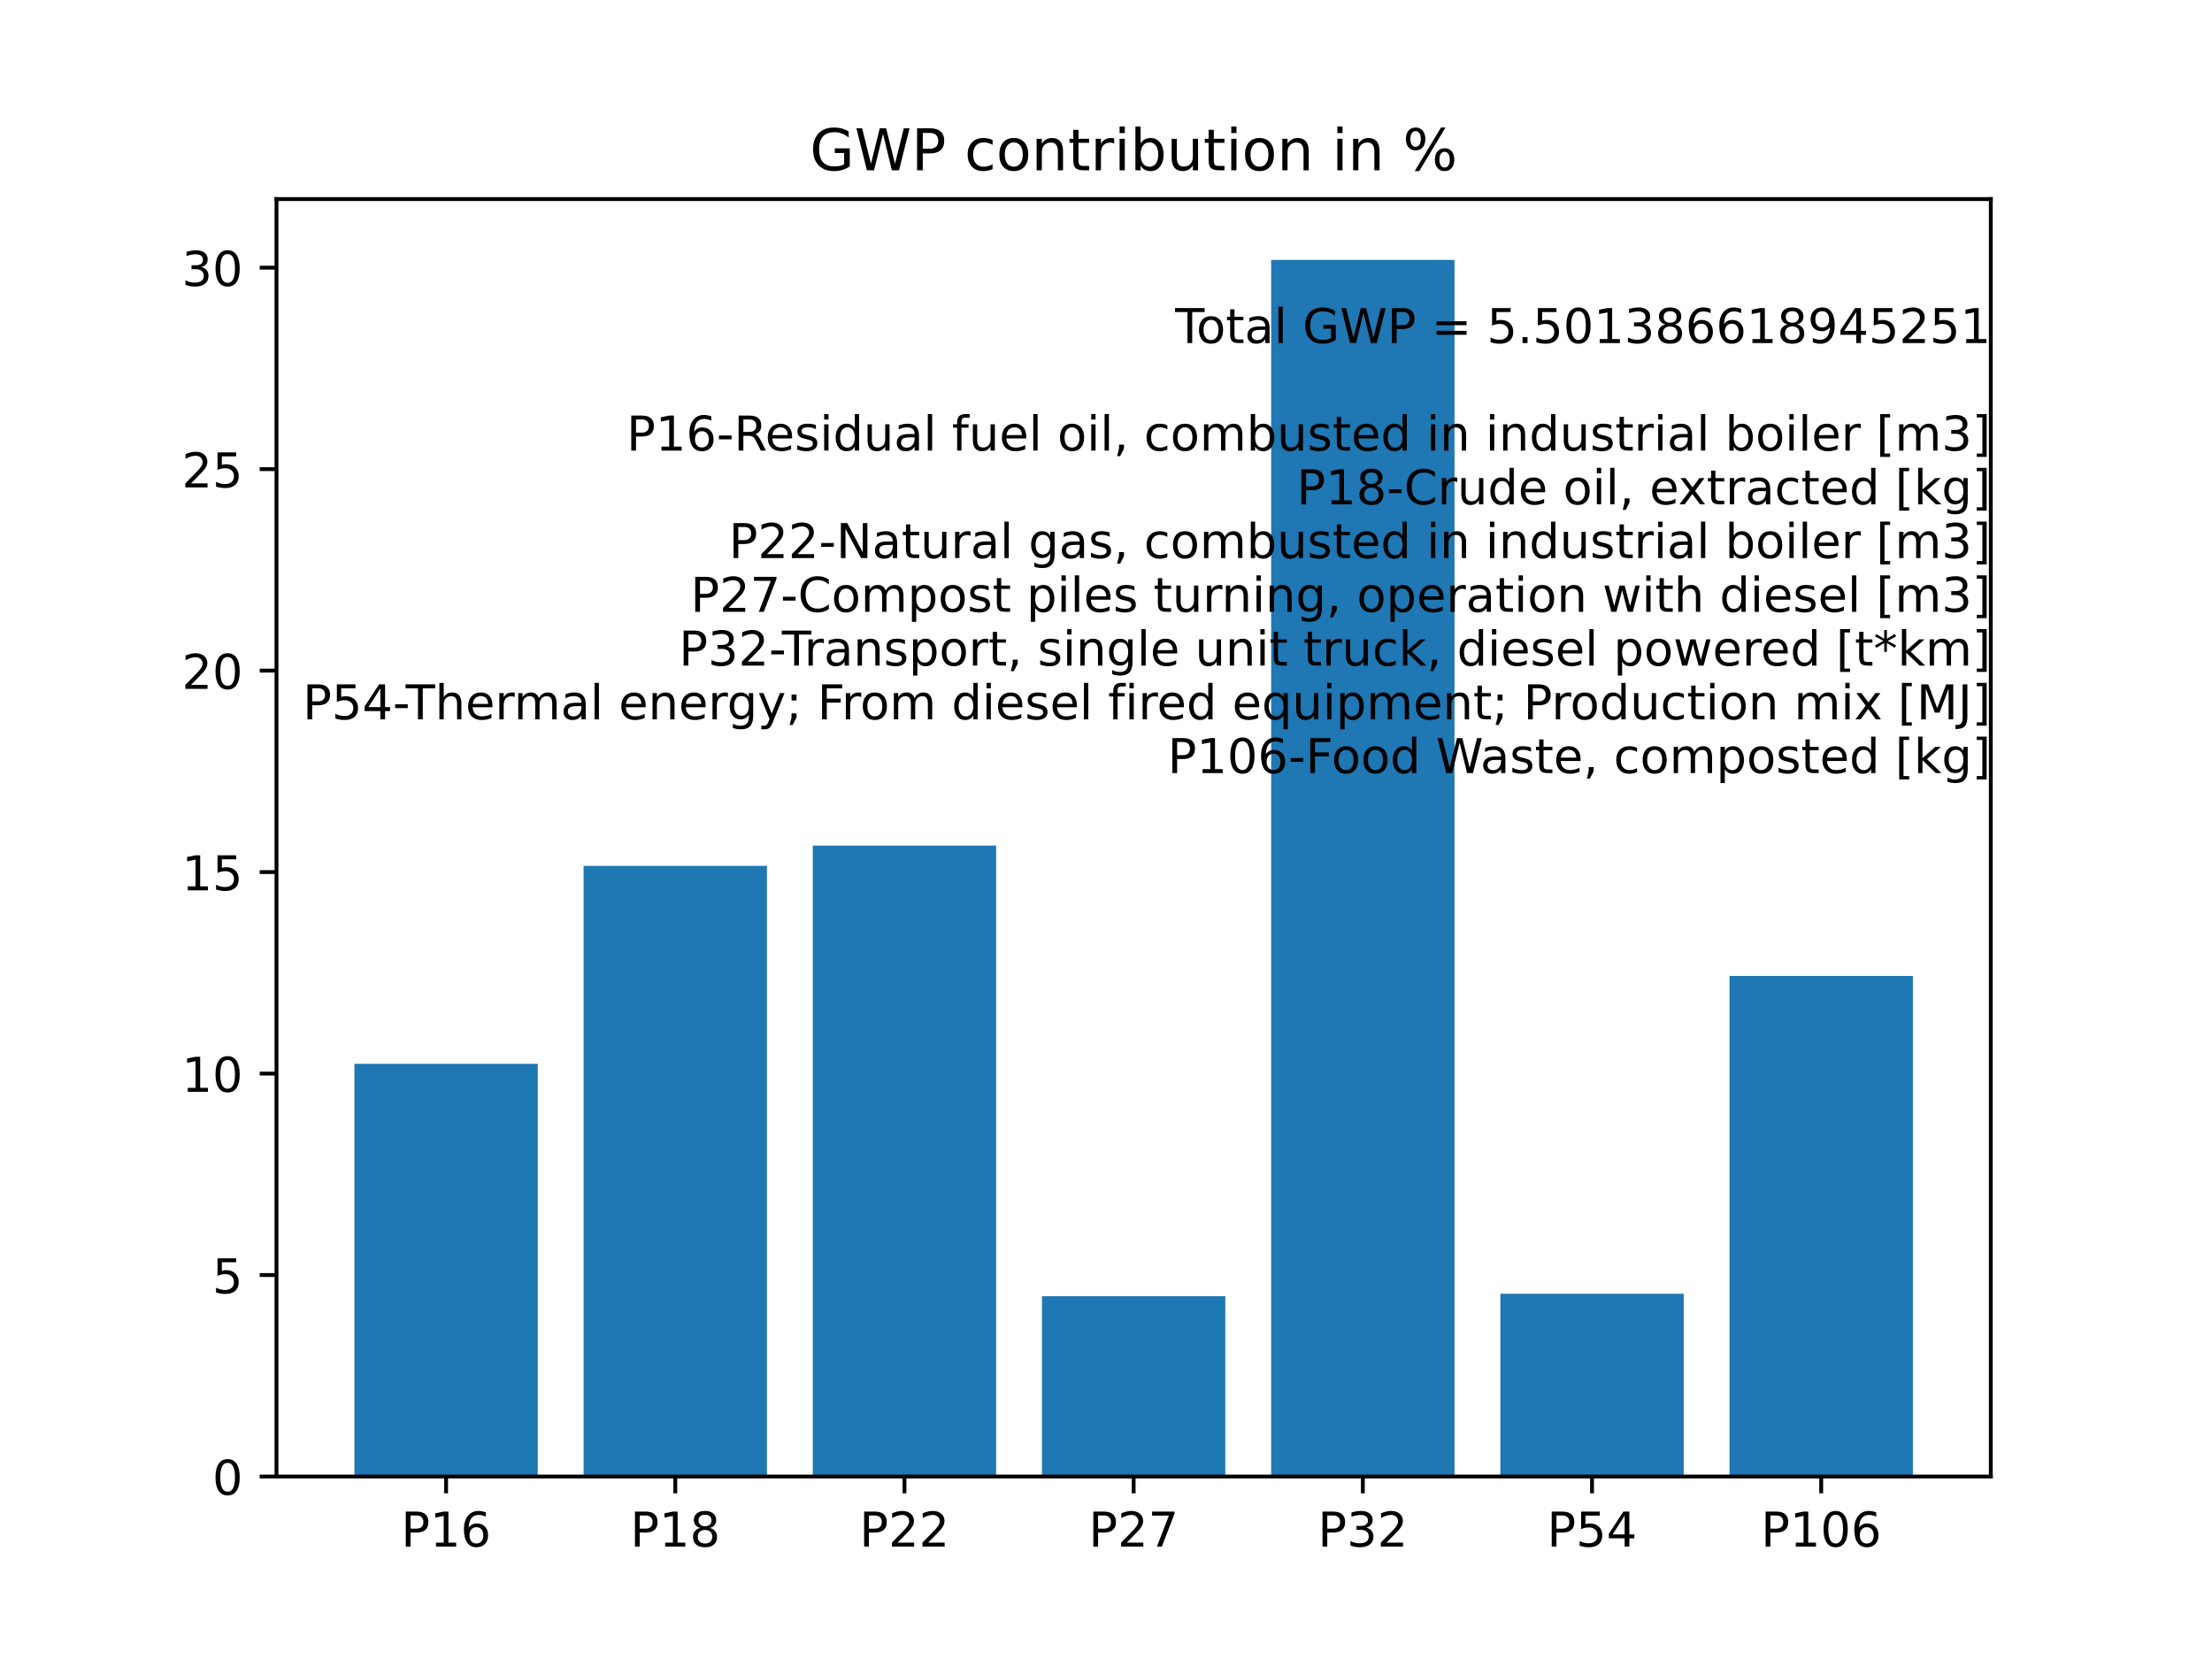 <?xml version="1.0" encoding="utf-8" standalone="no"?>
<!DOCTYPE svg PUBLIC "-//W3C//DTD SVG 1.1//EN"
  "http://www.w3.org/Graphics/SVG/1.1/DTD/svg11.dtd">
<!-- Created with matplotlib (https://matplotlib.org/) -->
<svg height="345.6pt" version="1.1" viewBox="0 0 460.8 345.6" width="460.8pt" xmlns="http://www.w3.org/2000/svg" xmlns:xlink="http://www.w3.org/1999/xlink">
 <defs>
  <style type="text/css">
*{stroke-linecap:butt;stroke-linejoin:round;}
  </style>
 </defs>
 <g id="figure_1">
  <g id="patch_1">
   <path d="M 0 345.6 
L 460.8 345.6 
L 460.8 0 
L 0 0 
z
" style="fill:#ffffff;"/>
  </g>
  <g id="axes_1">
   <g id="patch_2">
    <path d="M 57.6 307.584 
L 414.72 307.584 
L 414.72 41.472 
L 57.6 41.472 
z
" style="fill:#ffffff;"/>
   </g>
   <g id="patch_3">
    <path clip-path="url(#p45e6ad89c3)" d="M 73.833 307.584 
L 112.027 307.584 
L 112.027 221.612 
L 73.833 221.612 
z
" style="fill:#1f77b4;"/>
   </g>
   <g id="patch_4">
    <path clip-path="url(#p45e6ad89c3)" d="M 121.576 307.584 
L 159.771 307.584 
L 159.771 180.38 
L 121.576 180.38 
z
" style="fill:#1f77b4;"/>
   </g>
   <g id="patch_5">
    <path clip-path="url(#p45e6ad89c3)" d="M 169.319 307.584 
L 207.514 307.584 
L 207.514 176.153 
L 169.319 176.153 
z
" style="fill:#1f77b4;"/>
   </g>
   <g id="patch_6">
    <path clip-path="url(#p45e6ad89c3)" d="M 217.063 307.584 
L 255.257 307.584 
L 255.257 270.013 
L 217.063 270.013 
z
" style="fill:#1f77b4;"/>
   </g>
   <g id="patch_7">
    <path clip-path="url(#p45e6ad89c3)" d="M 264.806 307.584 
L 303.001 307.584 
L 303.001 54.144 
L 264.806 54.144 
z
" style="fill:#1f77b4;"/>
   </g>
   <g id="patch_8">
    <path clip-path="url(#p45e6ad89c3)" d="M 312.549 307.584 
L 350.744 307.584 
L 350.744 269.515 
L 312.549 269.515 
z
" style="fill:#1f77b4;"/>
   </g>
   <g id="patch_9">
    <path clip-path="url(#p45e6ad89c3)" d="M 360.293 307.584 
L 398.487 307.584 
L 398.487 203.309 
L 360.293 203.309 
z
" style="fill:#1f77b4;"/>
   </g>
   <g id="matplotlib.axis_1">
    <g id="xtick_1">
     <g id="line2d_1">
      <defs>
       <path d="M 0 0 
L 0 3.5 
" id="m7ae9655018" style="stroke:#000000;stroke-width:0.8;"/>
      </defs>
      <g>
       <use style="stroke:#000000;stroke-width:0.8;" x="92.93" xlink:href="#m7ae9655018" y="307.584"/>
      </g>
     </g>
     <g id="text_1">
      <!-- P16 -->
      <defs>
       <path d="M 19.672 64.797 
L 19.672 37.406 
L 32.078 37.406 
Q 38.969 37.406 42.719 40.969 
Q 46.484 44.531 46.484 51.125 
Q 46.484 57.672 42.719 61.234 
Q 38.969 64.797 32.078 64.797 
z
M 9.812 72.906 
L 32.078 72.906 
Q 44.344 72.906 50.609 67.359 
Q 56.891 61.812 56.891 51.125 
Q 56.891 40.328 50.609 34.812 
Q 44.344 29.297 32.078 29.297 
L 19.672 29.297 
L 19.672 0 
L 9.812 0 
z
" id="DejaVuSans-80"/>
       <path d="M 12.406 8.297 
L 28.516 8.297 
L 28.516 63.922 
L 10.984 60.406 
L 10.984 69.391 
L 28.422 72.906 
L 38.281 72.906 
L 38.281 8.297 
L 54.391 8.297 
L 54.391 0 
L 12.406 0 
z
" id="DejaVuSans-49"/>
       <path d="M 33.016 40.375 
Q 26.375 40.375 22.484 35.828 
Q 18.609 31.297 18.609 23.391 
Q 18.609 15.531 22.484 10.953 
Q 26.375 6.391 33.016 6.391 
Q 39.656 6.391 43.531 10.953 
Q 47.406 15.531 47.406 23.391 
Q 47.406 31.297 43.531 35.828 
Q 39.656 40.375 33.016 40.375 
z
M 52.594 71.297 
L 52.594 62.312 
Q 48.875 64.062 45.094 64.984 
Q 41.312 65.922 37.594 65.922 
Q 27.828 65.922 22.672 59.328 
Q 17.531 52.734 16.797 39.406 
Q 19.672 43.656 24.016 45.922 
Q 28.375 48.188 33.594 48.188 
Q 44.578 48.188 50.953 41.516 
Q 57.328 34.859 57.328 23.391 
Q 57.328 12.156 50.688 5.359 
Q 44.047 -1.422 33.016 -1.422 
Q 20.359 -1.422 13.672 8.266 
Q 6.984 17.969 6.984 36.375 
Q 6.984 53.656 15.188 63.938 
Q 23.391 74.219 37.203 74.219 
Q 40.922 74.219 44.703 73.484 
Q 48.484 72.75 52.594 71.297 
z
" id="DejaVuSans-54"/>
      </defs>
      <g transform="translate(83.553 322.182)scale(0.1 -0.1)">
       <use xlink:href="#DejaVuSans-80"/>
       <use x="60.303" xlink:href="#DejaVuSans-49"/>
       <use x="123.926" xlink:href="#DejaVuSans-54"/>
      </g>
     </g>
    </g>
    <g id="xtick_2">
     <g id="line2d_2">
      <g>
       <use style="stroke:#000000;stroke-width:0.8;" x="140.673" xlink:href="#m7ae9655018" y="307.584"/>
      </g>
     </g>
     <g id="text_2">
      <!-- P18 -->
      <defs>
       <path d="M 31.781 34.625 
Q 24.75 34.625 20.719 30.859 
Q 16.703 27.094 16.703 20.516 
Q 16.703 13.922 20.719 10.156 
Q 24.75 6.391 31.781 6.391 
Q 38.812 6.391 42.859 10.172 
Q 46.922 13.969 46.922 20.516 
Q 46.922 27.094 42.891 30.859 
Q 38.875 34.625 31.781 34.625 
z
M 21.922 38.812 
Q 15.578 40.375 12.031 44.719 
Q 8.5 49.078 8.5 55.328 
Q 8.5 64.062 14.719 69.141 
Q 20.953 74.219 31.781 74.219 
Q 42.672 74.219 48.875 69.141 
Q 55.078 64.062 55.078 55.328 
Q 55.078 49.078 51.531 44.719 
Q 48 40.375 41.703 38.812 
Q 48.828 37.156 52.797 32.312 
Q 56.781 27.484 56.781 20.516 
Q 56.781 9.906 50.312 4.234 
Q 43.844 -1.422 31.781 -1.422 
Q 19.734 -1.422 13.25 4.234 
Q 6.781 9.906 6.781 20.516 
Q 6.781 27.484 10.781 32.312 
Q 14.797 37.156 21.922 38.812 
z
M 18.312 54.391 
Q 18.312 48.734 21.844 45.562 
Q 25.391 42.391 31.781 42.391 
Q 38.141 42.391 41.719 45.562 
Q 45.312 48.734 45.312 54.391 
Q 45.312 60.062 41.719 63.234 
Q 38.141 66.406 31.781 66.406 
Q 25.391 66.406 21.844 63.234 
Q 18.312 60.062 18.312 54.391 
z
" id="DejaVuSans-56"/>
      </defs>
      <g transform="translate(131.296 322.182)scale(0.1 -0.1)">
       <use xlink:href="#DejaVuSans-80"/>
       <use x="60.303" xlink:href="#DejaVuSans-49"/>
       <use x="123.926" xlink:href="#DejaVuSans-56"/>
      </g>
     </g>
    </g>
    <g id="xtick_3">
     <g id="line2d_3">
      <g>
       <use style="stroke:#000000;stroke-width:0.8;" x="188.417" xlink:href="#m7ae9655018" y="307.584"/>
      </g>
     </g>
     <g id="text_3">
      <!-- P22 -->
      <defs>
       <path d="M 19.188 8.297 
L 53.609 8.297 
L 53.609 0 
L 7.328 0 
L 7.328 8.297 
Q 12.938 14.109 22.625 23.891 
Q 32.328 33.688 34.812 36.531 
Q 39.547 41.844 41.422 45.531 
Q 43.312 49.219 43.312 52.781 
Q 43.312 58.594 39.234 62.25 
Q 35.156 65.922 28.609 65.922 
Q 23.969 65.922 18.812 64.312 
Q 13.672 62.703 7.812 59.422 
L 7.812 69.391 
Q 13.766 71.781 18.938 73 
Q 24.125 74.219 28.422 74.219 
Q 39.75 74.219 46.484 68.547 
Q 53.219 62.891 53.219 53.422 
Q 53.219 48.922 51.531 44.891 
Q 49.859 40.875 45.406 35.406 
Q 44.188 33.984 37.641 27.219 
Q 31.109 20.453 19.188 8.297 
z
" id="DejaVuSans-50"/>
      </defs>
      <g transform="translate(179.039 322.182)scale(0.1 -0.1)">
       <use xlink:href="#DejaVuSans-80"/>
       <use x="60.303" xlink:href="#DejaVuSans-50"/>
       <use x="123.926" xlink:href="#DejaVuSans-50"/>
      </g>
     </g>
    </g>
    <g id="xtick_4">
     <g id="line2d_4">
      <g>
       <use style="stroke:#000000;stroke-width:0.8;" x="236.16" xlink:href="#m7ae9655018" y="307.584"/>
      </g>
     </g>
     <g id="text_4">
      <!-- P27 -->
      <defs>
       <path d="M 8.203 72.906 
L 55.078 72.906 
L 55.078 68.703 
L 28.609 0 
L 18.312 0 
L 43.219 64.594 
L 8.203 64.594 
z
" id="DejaVuSans-55"/>
      </defs>
      <g transform="translate(226.783 322.182)scale(0.1 -0.1)">
       <use xlink:href="#DejaVuSans-80"/>
       <use x="60.303" xlink:href="#DejaVuSans-50"/>
       <use x="123.926" xlink:href="#DejaVuSans-55"/>
      </g>
     </g>
    </g>
    <g id="xtick_5">
     <g id="line2d_5">
      <g>
       <use style="stroke:#000000;stroke-width:0.8;" x="283.903" xlink:href="#m7ae9655018" y="307.584"/>
      </g>
     </g>
     <g id="text_5">
      <!-- P32 -->
      <defs>
       <path d="M 40.578 39.312 
Q 47.656 37.797 51.625 33 
Q 55.609 28.219 55.609 21.188 
Q 55.609 10.406 48.188 4.484 
Q 40.766 -1.422 27.094 -1.422 
Q 22.516 -1.422 17.656 -0.516 
Q 12.797 0.391 7.625 2.203 
L 7.625 11.719 
Q 11.719 9.328 16.594 8.109 
Q 21.484 6.891 26.812 6.891 
Q 36.078 6.891 40.938 10.547 
Q 45.797 14.203 45.797 21.188 
Q 45.797 27.641 41.281 31.266 
Q 36.766 34.906 28.719 34.906 
L 20.219 34.906 
L 20.219 43.016 
L 29.109 43.016 
Q 36.375 43.016 40.234 45.922 
Q 44.094 48.828 44.094 54.297 
Q 44.094 59.906 40.109 62.906 
Q 36.141 65.922 28.719 65.922 
Q 24.656 65.922 20.016 65.031 
Q 15.375 64.156 9.812 62.312 
L 9.812 71.094 
Q 15.438 72.656 20.344 73.438 
Q 25.25 74.219 29.594 74.219 
Q 40.828 74.219 47.359 69.109 
Q 53.906 64.016 53.906 55.328 
Q 53.906 49.266 50.438 45.094 
Q 46.969 40.922 40.578 39.312 
z
" id="DejaVuSans-51"/>
      </defs>
      <g transform="translate(274.526 322.182)scale(0.1 -0.1)">
       <use xlink:href="#DejaVuSans-80"/>
       <use x="60.303" xlink:href="#DejaVuSans-51"/>
       <use x="123.926" xlink:href="#DejaVuSans-50"/>
      </g>
     </g>
    </g>
    <g id="xtick_6">
     <g id="line2d_6">
      <g>
       <use style="stroke:#000000;stroke-width:0.8;" x="331.647" xlink:href="#m7ae9655018" y="307.584"/>
      </g>
     </g>
     <g id="text_6">
      <!-- P54 -->
      <defs>
       <path d="M 10.797 72.906 
L 49.516 72.906 
L 49.516 64.594 
L 19.828 64.594 
L 19.828 46.734 
Q 21.969 47.469 24.109 47.828 
Q 26.266 48.188 28.422 48.188 
Q 40.625 48.188 47.75 41.5 
Q 54.891 34.812 54.891 23.391 
Q 54.891 11.625 47.562 5.094 
Q 40.234 -1.422 26.906 -1.422 
Q 22.312 -1.422 17.547 -0.641 
Q 12.797 0.141 7.719 1.703 
L 7.719 11.625 
Q 12.109 9.234 16.797 8.062 
Q 21.484 6.891 26.703 6.891 
Q 35.156 6.891 40.078 11.328 
Q 45.016 15.766 45.016 23.391 
Q 45.016 31 40.078 35.438 
Q 35.156 39.891 26.703 39.891 
Q 22.75 39.891 18.812 39.016 
Q 14.891 38.141 10.797 36.281 
z
" id="DejaVuSans-53"/>
       <path d="M 37.797 64.312 
L 12.891 25.391 
L 37.797 25.391 
z
M 35.203 72.906 
L 47.609 72.906 
L 47.609 25.391 
L 58.016 25.391 
L 58.016 17.188 
L 47.609 17.188 
L 47.609 0 
L 37.797 0 
L 37.797 17.188 
L 4.891 17.188 
L 4.891 26.703 
z
" id="DejaVuSans-52"/>
      </defs>
      <g transform="translate(322.269 322.182)scale(0.1 -0.1)">
       <use xlink:href="#DejaVuSans-80"/>
       <use x="60.303" xlink:href="#DejaVuSans-53"/>
       <use x="123.926" xlink:href="#DejaVuSans-52"/>
      </g>
     </g>
    </g>
    <g id="xtick_7">
     <g id="line2d_7">
      <g>
       <use style="stroke:#000000;stroke-width:0.8;" x="379.39" xlink:href="#m7ae9655018" y="307.584"/>
      </g>
     </g>
     <g id="text_7">
      <!-- P106 -->
      <defs>
       <path d="M 31.781 66.406 
Q 24.172 66.406 20.328 58.906 
Q 16.5 51.422 16.5 36.375 
Q 16.5 21.391 20.328 13.891 
Q 24.172 6.391 31.781 6.391 
Q 39.453 6.391 43.281 13.891 
Q 47.125 21.391 47.125 36.375 
Q 47.125 51.422 43.281 58.906 
Q 39.453 66.406 31.781 66.406 
z
M 31.781 74.219 
Q 44.047 74.219 50.516 64.516 
Q 56.984 54.828 56.984 36.375 
Q 56.984 17.969 50.516 8.266 
Q 44.047 -1.422 31.781 -1.422 
Q 19.531 -1.422 13.062 8.266 
Q 6.594 17.969 6.594 36.375 
Q 6.594 54.828 13.062 64.516 
Q 19.531 74.219 31.781 74.219 
z
" id="DejaVuSans-48"/>
      </defs>
      <g transform="translate(366.831 322.182)scale(0.1 -0.1)">
       <use xlink:href="#DejaVuSans-80"/>
       <use x="60.303" xlink:href="#DejaVuSans-49"/>
       <use x="123.926" xlink:href="#DejaVuSans-48"/>
       <use x="187.549" xlink:href="#DejaVuSans-54"/>
      </g>
     </g>
    </g>
   </g>
   <g id="matplotlib.axis_2">
    <g id="ytick_1">
     <g id="line2d_8">
      <defs>
       <path d="M 0 0 
L -3.5 0 
" id="ma5a1186e7d" style="stroke:#000000;stroke-width:0.8;"/>
      </defs>
      <g>
       <use style="stroke:#000000;stroke-width:0.8;" x="57.6" xlink:href="#ma5a1186e7d" y="307.584"/>
      </g>
     </g>
     <g id="text_8">
      <!-- 0 -->
      <g transform="translate(44.237 311.383)scale(0.1 -0.1)">
       <use xlink:href="#DejaVuSans-48"/>
      </g>
     </g>
    </g>
    <g id="ytick_2">
     <g id="line2d_9">
      <g>
       <use style="stroke:#000000;stroke-width:0.8;" x="57.6" xlink:href="#ma5a1186e7d" y="265.614"/>
      </g>
     </g>
     <g id="text_9">
      <!-- 5 -->
      <g transform="translate(44.237 269.413)scale(0.1 -0.1)">
       <use xlink:href="#DejaVuSans-53"/>
      </g>
     </g>
    </g>
    <g id="ytick_3">
     <g id="line2d_10">
      <g>
       <use style="stroke:#000000;stroke-width:0.8;" x="57.6" xlink:href="#ma5a1186e7d" y="223.643"/>
      </g>
     </g>
     <g id="text_10">
      <!-- 10 -->
      <g transform="translate(37.875 227.442)scale(0.1 -0.1)">
       <use xlink:href="#DejaVuSans-49"/>
       <use x="63.623" xlink:href="#DejaVuSans-48"/>
      </g>
     </g>
    </g>
    <g id="ytick_4">
     <g id="line2d_11">
      <g>
       <use style="stroke:#000000;stroke-width:0.8;" x="57.6" xlink:href="#ma5a1186e7d" y="181.673"/>
      </g>
     </g>
     <g id="text_11">
      <!-- 15 -->
      <g transform="translate(37.875 185.472)scale(0.1 -0.1)">
       <use xlink:href="#DejaVuSans-49"/>
       <use x="63.623" xlink:href="#DejaVuSans-53"/>
      </g>
     </g>
    </g>
    <g id="ytick_5">
     <g id="line2d_12">
      <g>
       <use style="stroke:#000000;stroke-width:0.8;" x="57.6" xlink:href="#ma5a1186e7d" y="139.702"/>
      </g>
     </g>
     <g id="text_12">
      <!-- 20 -->
      <g transform="translate(37.875 143.502)scale(0.1 -0.1)">
       <use xlink:href="#DejaVuSans-50"/>
       <use x="63.623" xlink:href="#DejaVuSans-48"/>
      </g>
     </g>
    </g>
    <g id="ytick_6">
     <g id="line2d_13">
      <g>
       <use style="stroke:#000000;stroke-width:0.8;" x="57.6" xlink:href="#ma5a1186e7d" y="97.732"/>
      </g>
     </g>
     <g id="text_13">
      <!-- 25 -->
      <g transform="translate(37.875 101.531)scale(0.1 -0.1)">
       <use xlink:href="#DejaVuSans-50"/>
       <use x="63.623" xlink:href="#DejaVuSans-53"/>
      </g>
     </g>
    </g>
    <g id="ytick_7">
     <g id="line2d_14">
      <g>
       <use style="stroke:#000000;stroke-width:0.8;" x="57.6" xlink:href="#ma5a1186e7d" y="55.762"/>
      </g>
     </g>
     <g id="text_14">
      <!-- 30 -->
      <g transform="translate(37.875 59.561)scale(0.1 -0.1)">
       <use xlink:href="#DejaVuSans-51"/>
       <use x="63.623" xlink:href="#DejaVuSans-48"/>
      </g>
     </g>
    </g>
   </g>
   <g id="patch_10">
    <path d="M 57.6 307.584 
L 57.6 41.472 
" style="fill:none;stroke:#000000;stroke-linecap:square;stroke-linejoin:miter;stroke-width:0.8;"/>
   </g>
   <g id="patch_11">
    <path d="M 414.72 307.584 
L 414.72 41.472 
" style="fill:none;stroke:#000000;stroke-linecap:square;stroke-linejoin:miter;stroke-width:0.8;"/>
   </g>
   <g id="patch_12">
    <path d="M 57.6 307.584 
L 414.72 307.584 
" style="fill:none;stroke:#000000;stroke-linecap:square;stroke-linejoin:miter;stroke-width:0.8;"/>
   </g>
   <g id="patch_13">
    <path d="M 57.6 41.472 
L 414.72 41.472 
" style="fill:none;stroke:#000000;stroke-linecap:square;stroke-linejoin:miter;stroke-width:0.8;"/>
   </g>
   <g id="text_15">
    <!--  -->
    <g transform="translate(414.72 49.07)scale(0.1 -0.1)"/>
    <!--  -->
    <g transform="translate(414.72 60.268)scale(0.1 -0.1)"/>
    <!--  Total GWP = 5.501386618945251 -->
    <defs>
     <path id="DejaVuSans-32"/>
     <path d="M -0.297 72.906 
L 61.375 72.906 
L 61.375 64.594 
L 35.5 64.594 
L 35.5 0 
L 25.594 0 
L 25.594 64.594 
L -0.297 64.594 
z
" id="DejaVuSans-84"/>
     <path d="M 30.609 48.391 
Q 23.391 48.391 19.188 42.75 
Q 14.984 37.109 14.984 27.297 
Q 14.984 17.484 19.156 11.844 
Q 23.344 6.203 30.609 6.203 
Q 37.797 6.203 41.984 11.859 
Q 46.188 17.531 46.188 27.297 
Q 46.188 37.016 41.984 42.703 
Q 37.797 48.391 30.609 48.391 
z
M 30.609 56 
Q 42.328 56 49.016 48.375 
Q 55.719 40.766 55.719 27.297 
Q 55.719 13.875 49.016 6.219 
Q 42.328 -1.422 30.609 -1.422 
Q 18.844 -1.422 12.172 6.219 
Q 5.516 13.875 5.516 27.297 
Q 5.516 40.766 12.172 48.375 
Q 18.844 56 30.609 56 
z
" id="DejaVuSans-111"/>
     <path d="M 18.312 70.219 
L 18.312 54.688 
L 36.812 54.688 
L 36.812 47.703 
L 18.312 47.703 
L 18.312 18.016 
Q 18.312 11.328 20.141 9.422 
Q 21.969 7.516 27.594 7.516 
L 36.812 7.516 
L 36.812 0 
L 27.594 0 
Q 17.188 0 13.234 3.875 
Q 9.281 7.766 9.281 18.016 
L 9.281 47.703 
L 2.688 47.703 
L 2.688 54.688 
L 9.281 54.688 
L 9.281 70.219 
z
" id="DejaVuSans-116"/>
     <path d="M 34.281 27.484 
Q 23.391 27.484 19.188 25 
Q 14.984 22.516 14.984 16.5 
Q 14.984 11.719 18.141 8.906 
Q 21.297 6.109 26.703 6.109 
Q 34.188 6.109 38.703 11.406 
Q 43.219 16.703 43.219 25.484 
L 43.219 27.484 
z
M 52.203 31.203 
L 52.203 0 
L 43.219 0 
L 43.219 8.297 
Q 40.141 3.328 35.547 0.953 
Q 30.953 -1.422 24.312 -1.422 
Q 15.922 -1.422 10.953 3.297 
Q 6 8.016 6 15.922 
Q 6 25.141 12.172 29.828 
Q 18.359 34.516 30.609 34.516 
L 43.219 34.516 
L 43.219 35.406 
Q 43.219 41.609 39.141 45 
Q 35.062 48.391 27.688 48.391 
Q 23 48.391 18.547 47.266 
Q 14.109 46.141 10.016 43.891 
L 10.016 52.203 
Q 14.938 54.109 19.578 55.047 
Q 24.219 56 28.609 56 
Q 40.484 56 46.344 49.844 
Q 52.203 43.703 52.203 31.203 
z
" id="DejaVuSans-97"/>
     <path d="M 9.422 75.984 
L 18.406 75.984 
L 18.406 0 
L 9.422 0 
z
" id="DejaVuSans-108"/>
     <path d="M 59.516 10.406 
L 59.516 29.984 
L 43.406 29.984 
L 43.406 38.094 
L 69.281 38.094 
L 69.281 6.781 
Q 63.578 2.734 56.688 0.656 
Q 49.812 -1.422 42 -1.422 
Q 24.906 -1.422 15.25 8.562 
Q 5.609 18.562 5.609 36.375 
Q 5.609 54.25 15.25 64.234 
Q 24.906 74.219 42 74.219 
Q 49.125 74.219 55.547 72.453 
Q 61.969 70.703 67.391 67.281 
L 67.391 56.781 
Q 61.922 61.422 55.766 63.766 
Q 49.609 66.109 42.828 66.109 
Q 29.438 66.109 22.719 58.641 
Q 16.016 51.172 16.016 36.375 
Q 16.016 21.625 22.719 14.156 
Q 29.438 6.688 42.828 6.688 
Q 48.047 6.688 52.141 7.594 
Q 56.25 8.5 59.516 10.406 
z
" id="DejaVuSans-71"/>
     <path d="M 3.328 72.906 
L 13.281 72.906 
L 28.609 11.281 
L 43.891 72.906 
L 54.984 72.906 
L 70.312 11.281 
L 85.594 72.906 
L 95.609 72.906 
L 77.297 0 
L 64.891 0 
L 49.516 63.281 
L 33.984 0 
L 21.578 0 
z
" id="DejaVuSans-87"/>
     <path d="M 10.594 45.406 
L 73.188 45.406 
L 73.188 37.203 
L 10.594 37.203 
z
M 10.594 25.484 
L 73.188 25.484 
L 73.188 17.188 
L 10.594 17.188 
z
" id="DejaVuSans-61"/>
     <path d="M 10.688 12.406 
L 21 12.406 
L 21 0 
L 10.688 0 
z
" id="DejaVuSans-46"/>
     <path d="M 10.984 1.516 
L 10.984 10.5 
Q 14.703 8.734 18.5 7.812 
Q 22.312 6.891 25.984 6.891 
Q 35.75 6.891 40.891 13.453 
Q 46.047 20.016 46.781 33.406 
Q 43.953 29.203 39.594 26.953 
Q 35.25 24.703 29.984 24.703 
Q 19.047 24.703 12.672 31.312 
Q 6.297 37.938 6.297 49.422 
Q 6.297 60.641 12.938 67.422 
Q 19.578 74.219 30.609 74.219 
Q 43.266 74.219 49.922 64.516 
Q 56.594 54.828 56.594 36.375 
Q 56.594 19.141 48.406 8.859 
Q 40.234 -1.422 26.422 -1.422 
Q 22.703 -1.422 18.891 -0.688 
Q 15.094 0.047 10.984 1.516 
z
M 30.609 32.422 
Q 37.25 32.422 41.125 36.953 
Q 45.016 41.5 45.016 49.422 
Q 45.016 57.281 41.125 61.844 
Q 37.25 66.406 30.609 66.406 
Q 23.969 66.406 20.094 61.844 
Q 16.219 57.281 16.219 49.422 
Q 16.219 41.5 20.094 36.953 
Q 23.969 32.422 30.609 32.422 
z
" id="DejaVuSans-57"/>
    </defs>
    <g transform="translate(241.631 71.466)scale(0.1 -0.1)">
     <use xlink:href="#DejaVuSans-32"/>
     <use x="31.787" xlink:href="#DejaVuSans-84"/>
     <use x="75.871" xlink:href="#DejaVuSans-111"/>
     <use x="137.053" xlink:href="#DejaVuSans-116"/>
     <use x="176.262" xlink:href="#DejaVuSans-97"/>
     <use x="237.541" xlink:href="#DejaVuSans-108"/>
     <use x="265.324" xlink:href="#DejaVuSans-32"/>
     <use x="297.111" xlink:href="#DejaVuSans-71"/>
     <use x="374.602" xlink:href="#DejaVuSans-87"/>
     <use x="473.479" xlink:href="#DejaVuSans-80"/>
     <use x="533.781" xlink:href="#DejaVuSans-32"/>
     <use x="565.568" xlink:href="#DejaVuSans-61"/>
     <use x="649.357" xlink:href="#DejaVuSans-32"/>
     <use x="681.145" xlink:href="#DejaVuSans-53"/>
     <use x="744.768" xlink:href="#DejaVuSans-46"/>
     <use x="776.555" xlink:href="#DejaVuSans-53"/>
     <use x="840.178" xlink:href="#DejaVuSans-48"/>
     <use x="903.801" xlink:href="#DejaVuSans-49"/>
     <use x="967.424" xlink:href="#DejaVuSans-51"/>
     <use x="1031.047" xlink:href="#DejaVuSans-56"/>
     <use x="1094.67" xlink:href="#DejaVuSans-54"/>
     <use x="1158.293" xlink:href="#DejaVuSans-54"/>
     <use x="1221.916" xlink:href="#DejaVuSans-49"/>
     <use x="1285.539" xlink:href="#DejaVuSans-56"/>
     <use x="1349.162" xlink:href="#DejaVuSans-57"/>
     <use x="1412.785" xlink:href="#DejaVuSans-52"/>
     <use x="1476.408" xlink:href="#DejaVuSans-53"/>
     <use x="1540.031" xlink:href="#DejaVuSans-50"/>
     <use x="1603.654" xlink:href="#DejaVuSans-53"/>
     <use x="1667.277" xlink:href="#DejaVuSans-49"/>
    </g>
    <!--  -->
    <g transform="translate(414.72 82.664)scale(0.1 -0.1)"/>
    <!-- P16-Residual fuel oil, combusted in industrial boiler [m3] -->
    <defs>
     <path d="M 4.891 31.391 
L 31.203 31.391 
L 31.203 23.391 
L 4.891 23.391 
z
" id="DejaVuSans-45"/>
     <path d="M 44.391 34.188 
Q 47.562 33.109 50.562 29.594 
Q 53.562 26.078 56.594 19.922 
L 66.609 0 
L 56 0 
L 46.688 18.703 
Q 43.062 26.031 39.672 28.422 
Q 36.281 30.812 30.422 30.812 
L 19.672 30.812 
L 19.672 0 
L 9.812 0 
L 9.812 72.906 
L 32.078 72.906 
Q 44.578 72.906 50.734 67.672 
Q 56.891 62.453 56.891 51.906 
Q 56.891 45.016 53.688 40.469 
Q 50.484 35.938 44.391 34.188 
z
M 19.672 64.797 
L 19.672 38.922 
L 32.078 38.922 
Q 39.203 38.922 42.844 42.219 
Q 46.484 45.516 46.484 51.906 
Q 46.484 58.297 42.844 61.547 
Q 39.203 64.797 32.078 64.797 
z
" id="DejaVuSans-82"/>
     <path d="M 56.203 29.594 
L 56.203 25.203 
L 14.891 25.203 
Q 15.484 15.922 20.484 11.062 
Q 25.484 6.203 34.422 6.203 
Q 39.594 6.203 44.453 7.469 
Q 49.312 8.734 54.109 11.281 
L 54.109 2.781 
Q 49.266 0.734 44.188 -0.344 
Q 39.109 -1.422 33.891 -1.422 
Q 20.797 -1.422 13.156 6.188 
Q 5.516 13.812 5.516 26.812 
Q 5.516 40.234 12.766 48.109 
Q 20.016 56 32.328 56 
Q 43.359 56 49.781 48.891 
Q 56.203 41.797 56.203 29.594 
z
M 47.219 32.234 
Q 47.125 39.594 43.094 43.984 
Q 39.062 48.391 32.422 48.391 
Q 24.906 48.391 20.391 44.141 
Q 15.875 39.891 15.188 32.172 
z
" id="DejaVuSans-101"/>
     <path d="M 44.281 53.078 
L 44.281 44.578 
Q 40.484 46.531 36.375 47.5 
Q 32.281 48.484 27.875 48.484 
Q 21.188 48.484 17.844 46.438 
Q 14.5 44.391 14.5 40.281 
Q 14.5 37.156 16.891 35.375 
Q 19.281 33.594 26.516 31.984 
L 29.594 31.297 
Q 39.156 29.25 43.188 25.516 
Q 47.219 21.781 47.219 15.094 
Q 47.219 7.469 41.188 3.016 
Q 35.156 -1.422 24.609 -1.422 
Q 20.219 -1.422 15.453 -0.562 
Q 10.688 0.297 5.422 2 
L 5.422 11.281 
Q 10.406 8.688 15.234 7.391 
Q 20.062 6.109 24.812 6.109 
Q 31.156 6.109 34.562 8.281 
Q 37.984 10.453 37.984 14.406 
Q 37.984 18.062 35.516 20.016 
Q 33.062 21.969 24.703 23.781 
L 21.578 24.516 
Q 13.234 26.266 9.516 29.906 
Q 5.812 33.547 5.812 39.891 
Q 5.812 47.609 11.281 51.797 
Q 16.75 56 26.812 56 
Q 31.781 56 36.172 55.266 
Q 40.578 54.547 44.281 53.078 
z
" id="DejaVuSans-115"/>
     <path d="M 9.422 54.688 
L 18.406 54.688 
L 18.406 0 
L 9.422 0 
z
M 9.422 75.984 
L 18.406 75.984 
L 18.406 64.594 
L 9.422 64.594 
z
" id="DejaVuSans-105"/>
     <path d="M 45.406 46.391 
L 45.406 75.984 
L 54.391 75.984 
L 54.391 0 
L 45.406 0 
L 45.406 8.203 
Q 42.578 3.328 38.25 0.953 
Q 33.938 -1.422 27.875 -1.422 
Q 17.969 -1.422 11.734 6.484 
Q 5.516 14.406 5.516 27.297 
Q 5.516 40.188 11.734 48.094 
Q 17.969 56 27.875 56 
Q 33.938 56 38.25 53.625 
Q 42.578 51.266 45.406 46.391 
z
M 14.797 27.297 
Q 14.797 17.391 18.875 11.75 
Q 22.953 6.109 30.078 6.109 
Q 37.203 6.109 41.297 11.75 
Q 45.406 17.391 45.406 27.297 
Q 45.406 37.203 41.297 42.844 
Q 37.203 48.484 30.078 48.484 
Q 22.953 48.484 18.875 42.844 
Q 14.797 37.203 14.797 27.297 
z
" id="DejaVuSans-100"/>
     <path d="M 8.5 21.578 
L 8.5 54.688 
L 17.484 54.688 
L 17.484 21.922 
Q 17.484 14.156 20.5 10.266 
Q 23.531 6.391 29.594 6.391 
Q 36.859 6.391 41.078 11.031 
Q 45.312 15.672 45.312 23.688 
L 45.312 54.688 
L 54.297 54.688 
L 54.297 0 
L 45.312 0 
L 45.312 8.406 
Q 42.047 3.422 37.719 1 
Q 33.406 -1.422 27.688 -1.422 
Q 18.266 -1.422 13.375 4.438 
Q 8.5 10.297 8.5 21.578 
z
M 31.109 56 
z
" id="DejaVuSans-117"/>
     <path d="M 37.109 75.984 
L 37.109 68.5 
L 28.516 68.5 
Q 23.688 68.5 21.797 66.547 
Q 19.922 64.594 19.922 59.516 
L 19.922 54.688 
L 34.719 54.688 
L 34.719 47.703 
L 19.922 47.703 
L 19.922 0 
L 10.891 0 
L 10.891 47.703 
L 2.297 47.703 
L 2.297 54.688 
L 10.891 54.688 
L 10.891 58.5 
Q 10.891 67.625 15.141 71.797 
Q 19.391 75.984 28.609 75.984 
z
" id="DejaVuSans-102"/>
     <path d="M 11.719 12.406 
L 22.016 12.406 
L 22.016 4 
L 14.016 -11.625 
L 7.719 -11.625 
L 11.719 4 
z
" id="DejaVuSans-44"/>
     <path d="M 48.781 52.594 
L 48.781 44.188 
Q 44.969 46.297 41.141 47.344 
Q 37.312 48.391 33.406 48.391 
Q 24.656 48.391 19.812 42.844 
Q 14.984 37.312 14.984 27.297 
Q 14.984 17.281 19.812 11.734 
Q 24.656 6.203 33.406 6.203 
Q 37.312 6.203 41.141 7.25 
Q 44.969 8.297 48.781 10.406 
L 48.781 2.094 
Q 45.016 0.344 40.984 -0.531 
Q 36.969 -1.422 32.422 -1.422 
Q 20.062 -1.422 12.781 6.344 
Q 5.516 14.109 5.516 27.297 
Q 5.516 40.672 12.859 48.328 
Q 20.219 56 33.016 56 
Q 37.156 56 41.109 55.141 
Q 45.062 54.297 48.781 52.594 
z
" id="DejaVuSans-99"/>
     <path d="M 52 44.188 
Q 55.375 50.25 60.062 53.125 
Q 64.75 56 71.094 56 
Q 79.641 56 84.281 50.016 
Q 88.922 44.047 88.922 33.016 
L 88.922 0 
L 79.891 0 
L 79.891 32.719 
Q 79.891 40.578 77.094 44.375 
Q 74.312 48.188 68.609 48.188 
Q 61.625 48.188 57.562 43.547 
Q 53.516 38.922 53.516 30.906 
L 53.516 0 
L 44.484 0 
L 44.484 32.719 
Q 44.484 40.625 41.703 44.406 
Q 38.922 48.188 33.109 48.188 
Q 26.219 48.188 22.156 43.531 
Q 18.109 38.875 18.109 30.906 
L 18.109 0 
L 9.078 0 
L 9.078 54.688 
L 18.109 54.688 
L 18.109 46.188 
Q 21.188 51.219 25.484 53.609 
Q 29.781 56 35.688 56 
Q 41.656 56 45.828 52.969 
Q 50 49.953 52 44.188 
z
" id="DejaVuSans-109"/>
     <path d="M 48.688 27.297 
Q 48.688 37.203 44.609 42.844 
Q 40.531 48.484 33.406 48.484 
Q 26.266 48.484 22.188 42.844 
Q 18.109 37.203 18.109 27.297 
Q 18.109 17.391 22.188 11.75 
Q 26.266 6.109 33.406 6.109 
Q 40.531 6.109 44.609 11.75 
Q 48.688 17.391 48.688 27.297 
z
M 18.109 46.391 
Q 20.953 51.266 25.266 53.625 
Q 29.594 56 35.594 56 
Q 45.562 56 51.781 48.094 
Q 58.016 40.188 58.016 27.297 
Q 58.016 14.406 51.781 6.484 
Q 45.562 -1.422 35.594 -1.422 
Q 29.594 -1.422 25.266 0.953 
Q 20.953 3.328 18.109 8.203 
L 18.109 0 
L 9.078 0 
L 9.078 75.984 
L 18.109 75.984 
z
" id="DejaVuSans-98"/>
     <path d="M 54.891 33.016 
L 54.891 0 
L 45.906 0 
L 45.906 32.719 
Q 45.906 40.484 42.875 44.328 
Q 39.844 48.188 33.797 48.188 
Q 26.516 48.188 22.312 43.547 
Q 18.109 38.922 18.109 30.906 
L 18.109 0 
L 9.078 0 
L 9.078 54.688 
L 18.109 54.688 
L 18.109 46.188 
Q 21.344 51.125 25.703 53.562 
Q 30.078 56 35.797 56 
Q 45.219 56 50.047 50.172 
Q 54.891 44.344 54.891 33.016 
z
" id="DejaVuSans-110"/>
     <path d="M 41.109 46.297 
Q 39.594 47.172 37.812 47.578 
Q 36.031 48 33.891 48 
Q 26.266 48 22.188 43.047 
Q 18.109 38.094 18.109 28.812 
L 18.109 0 
L 9.078 0 
L 9.078 54.688 
L 18.109 54.688 
L 18.109 46.188 
Q 20.953 51.172 25.484 53.578 
Q 30.031 56 36.531 56 
Q 37.453 56 38.578 55.875 
Q 39.703 55.766 41.062 55.516 
z
" id="DejaVuSans-114"/>
     <path d="M 8.594 75.984 
L 29.297 75.984 
L 29.297 69 
L 17.578 69 
L 17.578 -6.203 
L 29.297 -6.203 
L 29.297 -13.188 
L 8.594 -13.188 
z
" id="DejaVuSans-91"/>
     <path d="M 30.422 75.984 
L 30.422 -13.188 
L 9.719 -13.188 
L 9.719 -6.203 
L 21.391 -6.203 
L 21.391 69 
L 9.719 69 
L 9.719 75.984 
z
" id="DejaVuSans-93"/>
    </defs>
    <g transform="translate(130.526 93.862)scale(0.1 -0.1)">
     <use xlink:href="#DejaVuSans-80"/>
     <use x="60.303" xlink:href="#DejaVuSans-49"/>
     <use x="123.926" xlink:href="#DejaVuSans-54"/>
     <use x="187.549" xlink:href="#DejaVuSans-45"/>
     <use x="223.633" xlink:href="#DejaVuSans-82"/>
     <use x="288.615" xlink:href="#DejaVuSans-101"/>
     <use x="350.139" xlink:href="#DejaVuSans-115"/>
     <use x="402.238" xlink:href="#DejaVuSans-105"/>
     <use x="430.021" xlink:href="#DejaVuSans-100"/>
     <use x="493.498" xlink:href="#DejaVuSans-117"/>
     <use x="556.877" xlink:href="#DejaVuSans-97"/>
     <use x="618.156" xlink:href="#DejaVuSans-108"/>
     <use x="645.939" xlink:href="#DejaVuSans-32"/>
     <use x="677.727" xlink:href="#DejaVuSans-102"/>
     <use x="712.932" xlink:href="#DejaVuSans-117"/>
     <use x="776.311" xlink:href="#DejaVuSans-101"/>
     <use x="837.834" xlink:href="#DejaVuSans-108"/>
     <use x="865.617" xlink:href="#DejaVuSans-32"/>
     <use x="897.404" xlink:href="#DejaVuSans-111"/>
     <use x="958.586" xlink:href="#DejaVuSans-105"/>
     <use x="986.369" xlink:href="#DejaVuSans-108"/>
     <use x="1014.152" xlink:href="#DejaVuSans-44"/>
     <use x="1045.939" xlink:href="#DejaVuSans-32"/>
     <use x="1077.727" xlink:href="#DejaVuSans-99"/>
     <use x="1132.707" xlink:href="#DejaVuSans-111"/>
     <use x="1193.889" xlink:href="#DejaVuSans-109"/>
     <use x="1291.301" xlink:href="#DejaVuSans-98"/>
     <use x="1354.777" xlink:href="#DejaVuSans-117"/>
     <use x="1418.156" xlink:href="#DejaVuSans-115"/>
     <use x="1470.256" xlink:href="#DejaVuSans-116"/>
     <use x="1509.465" xlink:href="#DejaVuSans-101"/>
     <use x="1570.988" xlink:href="#DejaVuSans-100"/>
     <use x="1634.465" xlink:href="#DejaVuSans-32"/>
     <use x="1666.252" xlink:href="#DejaVuSans-105"/>
     <use x="1694.035" xlink:href="#DejaVuSans-110"/>
     <use x="1757.414" xlink:href="#DejaVuSans-32"/>
     <use x="1789.201" xlink:href="#DejaVuSans-105"/>
     <use x="1816.984" xlink:href="#DejaVuSans-110"/>
     <use x="1880.363" xlink:href="#DejaVuSans-100"/>
     <use x="1943.84" xlink:href="#DejaVuSans-117"/>
     <use x="2007.219" xlink:href="#DejaVuSans-115"/>
     <use x="2059.318" xlink:href="#DejaVuSans-116"/>
     <use x="2098.527" xlink:href="#DejaVuSans-114"/>
     <use x="2139.641" xlink:href="#DejaVuSans-105"/>
     <use x="2167.424" xlink:href="#DejaVuSans-97"/>
     <use x="2228.703" xlink:href="#DejaVuSans-108"/>
     <use x="2256.486" xlink:href="#DejaVuSans-32"/>
     <use x="2288.273" xlink:href="#DejaVuSans-98"/>
     <use x="2351.75" xlink:href="#DejaVuSans-111"/>
     <use x="2412.932" xlink:href="#DejaVuSans-105"/>
     <use x="2440.715" xlink:href="#DejaVuSans-108"/>
     <use x="2468.498" xlink:href="#DejaVuSans-101"/>
     <use x="2530.021" xlink:href="#DejaVuSans-114"/>
     <use x="2571.135" xlink:href="#DejaVuSans-32"/>
     <use x="2602.922" xlink:href="#DejaVuSans-91"/>
     <use x="2641.936" xlink:href="#DejaVuSans-109"/>
     <use x="2739.348" xlink:href="#DejaVuSans-51"/>
     <use x="2802.971" xlink:href="#DejaVuSans-93"/>
    </g>
    <!-- P18-Crude oil, extracted [kg] -->
    <defs>
     <path d="M 64.406 67.281 
L 64.406 56.891 
Q 59.422 61.531 53.781 63.812 
Q 48.141 66.109 41.797 66.109 
Q 29.297 66.109 22.656 58.469 
Q 16.016 50.828 16.016 36.375 
Q 16.016 21.969 22.656 14.328 
Q 29.297 6.688 41.797 6.688 
Q 48.141 6.688 53.781 8.984 
Q 59.422 11.281 64.406 15.922 
L 64.406 5.609 
Q 59.234 2.094 53.438 0.328 
Q 47.656 -1.422 41.219 -1.422 
Q 24.656 -1.422 15.125 8.703 
Q 5.609 18.844 5.609 36.375 
Q 5.609 53.953 15.125 64.078 
Q 24.656 74.219 41.219 74.219 
Q 47.75 74.219 53.531 72.484 
Q 59.328 70.75 64.406 67.281 
z
" id="DejaVuSans-67"/>
     <path d="M 54.891 54.688 
L 35.109 28.078 
L 55.906 0 
L 45.312 0 
L 29.391 21.484 
L 13.484 0 
L 2.875 0 
L 24.125 28.609 
L 4.688 54.688 
L 15.281 54.688 
L 29.781 35.203 
L 44.281 54.688 
z
" id="DejaVuSans-120"/>
     <path d="M 9.078 75.984 
L 18.109 75.984 
L 18.109 31.109 
L 44.922 54.688 
L 56.391 54.688 
L 27.391 29.109 
L 57.625 0 
L 45.906 0 
L 18.109 26.703 
L 18.109 0 
L 9.078 0 
z
" id="DejaVuSans-107"/>
     <path d="M 45.406 27.984 
Q 45.406 37.75 41.375 43.109 
Q 37.359 48.484 30.078 48.484 
Q 22.859 48.484 18.828 43.109 
Q 14.797 37.75 14.797 27.984 
Q 14.797 18.266 18.828 12.891 
Q 22.859 7.516 30.078 7.516 
Q 37.359 7.516 41.375 12.891 
Q 45.406 18.266 45.406 27.984 
z
M 54.391 6.781 
Q 54.391 -7.172 48.188 -13.984 
Q 42 -20.797 29.203 -20.797 
Q 24.469 -20.797 20.266 -20.094 
Q 16.062 -19.391 12.109 -17.922 
L 12.109 -9.188 
Q 16.062 -11.328 19.922 -12.344 
Q 23.781 -13.375 27.781 -13.375 
Q 36.625 -13.375 41.016 -8.766 
Q 45.406 -4.156 45.406 5.172 
L 45.406 9.625 
Q 42.625 4.781 38.281 2.391 
Q 33.938 0 27.875 0 
Q 17.828 0 11.672 7.656 
Q 5.516 15.328 5.516 27.984 
Q 5.516 40.672 11.672 48.328 
Q 17.828 56 27.875 56 
Q 33.938 56 38.281 53.609 
Q 42.625 51.219 45.406 46.391 
L 45.406 54.688 
L 54.391 54.688 
z
" id="DejaVuSans-103"/>
    </defs>
    <g transform="translate(270.118 105.059)scale(0.1 -0.1)">
     <use xlink:href="#DejaVuSans-80"/>
     <use x="60.303" xlink:href="#DejaVuSans-49"/>
     <use x="123.926" xlink:href="#DejaVuSans-56"/>
     <use x="187.549" xlink:href="#DejaVuSans-45"/>
     <use x="223.633" xlink:href="#DejaVuSans-67"/>
     <use x="293.457" xlink:href="#DejaVuSans-114"/>
     <use x="334.57" xlink:href="#DejaVuSans-117"/>
     <use x="397.949" xlink:href="#DejaVuSans-100"/>
     <use x="461.426" xlink:href="#DejaVuSans-101"/>
     <use x="522.949" xlink:href="#DejaVuSans-32"/>
     <use x="554.736" xlink:href="#DejaVuSans-111"/>
     <use x="615.918" xlink:href="#DejaVuSans-105"/>
     <use x="643.701" xlink:href="#DejaVuSans-108"/>
     <use x="671.484" xlink:href="#DejaVuSans-44"/>
     <use x="703.271" xlink:href="#DejaVuSans-32"/>
     <use x="735.059" xlink:href="#DejaVuSans-101"/>
     <use x="794.832" xlink:href="#DejaVuSans-120"/>
     <use x="854.012" xlink:href="#DejaVuSans-116"/>
     <use x="893.221" xlink:href="#DejaVuSans-114"/>
     <use x="934.334" xlink:href="#DejaVuSans-97"/>
     <use x="995.613" xlink:href="#DejaVuSans-99"/>
     <use x="1050.594" xlink:href="#DejaVuSans-116"/>
     <use x="1089.803" xlink:href="#DejaVuSans-101"/>
     <use x="1151.326" xlink:href="#DejaVuSans-100"/>
     <use x="1214.803" xlink:href="#DejaVuSans-32"/>
     <use x="1246.59" xlink:href="#DejaVuSans-91"/>
     <use x="1285.604" xlink:href="#DejaVuSans-107"/>
     <use x="1343.514" xlink:href="#DejaVuSans-103"/>
     <use x="1406.99" xlink:href="#DejaVuSans-93"/>
    </g>
    <!-- P22-Natural gas, combusted in industrial boiler [m3] -->
    <defs>
     <path d="M 9.812 72.906 
L 23.094 72.906 
L 55.422 11.922 
L 55.422 72.906 
L 64.984 72.906 
L 64.984 0 
L 51.703 0 
L 19.391 60.984 
L 19.391 0 
L 9.812 0 
z
" id="DejaVuSans-78"/>
    </defs>
    <g transform="translate(151.829 116.257)scale(0.1 -0.1)">
     <use xlink:href="#DejaVuSans-80"/>
     <use x="60.303" xlink:href="#DejaVuSans-50"/>
     <use x="123.926" xlink:href="#DejaVuSans-50"/>
     <use x="187.549" xlink:href="#DejaVuSans-45"/>
     <use x="223.633" xlink:href="#DejaVuSans-78"/>
     <use x="298.438" xlink:href="#DejaVuSans-97"/>
     <use x="359.717" xlink:href="#DejaVuSans-116"/>
     <use x="398.926" xlink:href="#DejaVuSans-117"/>
     <use x="462.305" xlink:href="#DejaVuSans-114"/>
     <use x="503.418" xlink:href="#DejaVuSans-97"/>
     <use x="564.697" xlink:href="#DejaVuSans-108"/>
     <use x="592.48" xlink:href="#DejaVuSans-32"/>
     <use x="624.268" xlink:href="#DejaVuSans-103"/>
     <use x="687.744" xlink:href="#DejaVuSans-97"/>
     <use x="749.023" xlink:href="#DejaVuSans-115"/>
     <use x="801.123" xlink:href="#DejaVuSans-44"/>
     <use x="832.91" xlink:href="#DejaVuSans-32"/>
     <use x="864.697" xlink:href="#DejaVuSans-99"/>
     <use x="919.678" xlink:href="#DejaVuSans-111"/>
     <use x="980.859" xlink:href="#DejaVuSans-109"/>
     <use x="1078.271" xlink:href="#DejaVuSans-98"/>
     <use x="1141.748" xlink:href="#DejaVuSans-117"/>
     <use x="1205.127" xlink:href="#DejaVuSans-115"/>
     <use x="1257.227" xlink:href="#DejaVuSans-116"/>
     <use x="1296.436" xlink:href="#DejaVuSans-101"/>
     <use x="1357.959" xlink:href="#DejaVuSans-100"/>
     <use x="1421.436" xlink:href="#DejaVuSans-32"/>
     <use x="1453.223" xlink:href="#DejaVuSans-105"/>
     <use x="1481.006" xlink:href="#DejaVuSans-110"/>
     <use x="1544.385" xlink:href="#DejaVuSans-32"/>
     <use x="1576.172" xlink:href="#DejaVuSans-105"/>
     <use x="1603.955" xlink:href="#DejaVuSans-110"/>
     <use x="1667.334" xlink:href="#DejaVuSans-100"/>
     <use x="1730.811" xlink:href="#DejaVuSans-117"/>
     <use x="1794.189" xlink:href="#DejaVuSans-115"/>
     <use x="1846.289" xlink:href="#DejaVuSans-116"/>
     <use x="1885.498" xlink:href="#DejaVuSans-114"/>
     <use x="1926.611" xlink:href="#DejaVuSans-105"/>
     <use x="1954.395" xlink:href="#DejaVuSans-97"/>
     <use x="2015.674" xlink:href="#DejaVuSans-108"/>
     <use x="2043.457" xlink:href="#DejaVuSans-32"/>
     <use x="2075.244" xlink:href="#DejaVuSans-98"/>
     <use x="2138.721" xlink:href="#DejaVuSans-111"/>
     <use x="2199.902" xlink:href="#DejaVuSans-105"/>
     <use x="2227.686" xlink:href="#DejaVuSans-108"/>
     <use x="2255.469" xlink:href="#DejaVuSans-101"/>
     <use x="2316.992" xlink:href="#DejaVuSans-114"/>
     <use x="2358.105" xlink:href="#DejaVuSans-32"/>
     <use x="2389.893" xlink:href="#DejaVuSans-91"/>
     <use x="2428.906" xlink:href="#DejaVuSans-109"/>
     <use x="2526.318" xlink:href="#DejaVuSans-51"/>
     <use x="2589.941" xlink:href="#DejaVuSans-93"/>
    </g>
    <!-- P27-Compost piles turning, operation with diesel [m3] -->
    <defs>
     <path d="M 18.109 8.203 
L 18.109 -20.797 
L 9.078 -20.797 
L 9.078 54.688 
L 18.109 54.688 
L 18.109 46.391 
Q 20.953 51.266 25.266 53.625 
Q 29.594 56 35.594 56 
Q 45.562 56 51.781 48.094 
Q 58.016 40.188 58.016 27.297 
Q 58.016 14.406 51.781 6.484 
Q 45.562 -1.422 35.594 -1.422 
Q 29.594 -1.422 25.266 0.953 
Q 20.953 3.328 18.109 8.203 
z
M 48.688 27.297 
Q 48.688 37.203 44.609 42.844 
Q 40.531 48.484 33.406 48.484 
Q 26.266 48.484 22.188 42.844 
Q 18.109 37.203 18.109 27.297 
Q 18.109 17.391 22.188 11.75 
Q 26.266 6.109 33.406 6.109 
Q 40.531 6.109 44.609 11.75 
Q 48.688 17.391 48.688 27.297 
z
" id="DejaVuSans-112"/>
     <path d="M 4.203 54.688 
L 13.188 54.688 
L 24.422 12.016 
L 35.594 54.688 
L 46.188 54.688 
L 57.422 12.016 
L 68.609 54.688 
L 77.594 54.688 
L 63.281 0 
L 52.688 0 
L 40.922 44.828 
L 29.109 0 
L 18.5 0 
z
" id="DejaVuSans-119"/>
     <path d="M 54.891 33.016 
L 54.891 0 
L 45.906 0 
L 45.906 32.719 
Q 45.906 40.484 42.875 44.328 
Q 39.844 48.188 33.797 48.188 
Q 26.516 48.188 22.312 43.547 
Q 18.109 38.922 18.109 30.906 
L 18.109 0 
L 9.078 0 
L 9.078 75.984 
L 18.109 75.984 
L 18.109 46.188 
Q 21.344 51.125 25.703 53.562 
Q 30.078 56 35.797 56 
Q 45.219 56 50.047 50.172 
Q 54.891 44.344 54.891 33.016 
z
" id="DejaVuSans-104"/>
    </defs>
    <g transform="translate(143.854 127.455)scale(0.1 -0.1)">
     <use xlink:href="#DejaVuSans-80"/>
     <use x="60.303" xlink:href="#DejaVuSans-50"/>
     <use x="123.926" xlink:href="#DejaVuSans-55"/>
     <use x="187.549" xlink:href="#DejaVuSans-45"/>
     <use x="223.633" xlink:href="#DejaVuSans-67"/>
     <use x="293.457" xlink:href="#DejaVuSans-111"/>
     <use x="354.639" xlink:href="#DejaVuSans-109"/>
     <use x="452.051" xlink:href="#DejaVuSans-112"/>
     <use x="515.527" xlink:href="#DejaVuSans-111"/>
     <use x="576.709" xlink:href="#DejaVuSans-115"/>
     <use x="628.809" xlink:href="#DejaVuSans-116"/>
     <use x="668.018" xlink:href="#DejaVuSans-32"/>
     <use x="699.805" xlink:href="#DejaVuSans-112"/>
     <use x="763.281" xlink:href="#DejaVuSans-105"/>
     <use x="791.064" xlink:href="#DejaVuSans-108"/>
     <use x="818.848" xlink:href="#DejaVuSans-101"/>
     <use x="880.371" xlink:href="#DejaVuSans-115"/>
     <use x="932.471" xlink:href="#DejaVuSans-32"/>
     <use x="964.258" xlink:href="#DejaVuSans-116"/>
     <use x="1003.467" xlink:href="#DejaVuSans-117"/>
     <use x="1066.846" xlink:href="#DejaVuSans-114"/>
     <use x="1106.209" xlink:href="#DejaVuSans-110"/>
     <use x="1169.588" xlink:href="#DejaVuSans-105"/>
     <use x="1197.371" xlink:href="#DejaVuSans-110"/>
     <use x="1260.75" xlink:href="#DejaVuSans-103"/>
     <use x="1324.227" xlink:href="#DejaVuSans-44"/>
     <use x="1356.014" xlink:href="#DejaVuSans-32"/>
     <use x="1387.801" xlink:href="#DejaVuSans-111"/>
     <use x="1448.982" xlink:href="#DejaVuSans-112"/>
     <use x="1512.459" xlink:href="#DejaVuSans-101"/>
     <use x="1573.982" xlink:href="#DejaVuSans-114"/>
     <use x="1615.096" xlink:href="#DejaVuSans-97"/>
     <use x="1676.375" xlink:href="#DejaVuSans-116"/>
     <use x="1715.584" xlink:href="#DejaVuSans-105"/>
     <use x="1743.367" xlink:href="#DejaVuSans-111"/>
     <use x="1804.549" xlink:href="#DejaVuSans-110"/>
     <use x="1867.928" xlink:href="#DejaVuSans-32"/>
     <use x="1899.715" xlink:href="#DejaVuSans-119"/>
     <use x="1981.502" xlink:href="#DejaVuSans-105"/>
     <use x="2009.285" xlink:href="#DejaVuSans-116"/>
     <use x="2048.494" xlink:href="#DejaVuSans-104"/>
     <use x="2111.873" xlink:href="#DejaVuSans-32"/>
     <use x="2143.66" xlink:href="#DejaVuSans-100"/>
     <use x="2207.137" xlink:href="#DejaVuSans-105"/>
     <use x="2234.92" xlink:href="#DejaVuSans-101"/>
     <use x="2296.443" xlink:href="#DejaVuSans-115"/>
     <use x="2348.543" xlink:href="#DejaVuSans-101"/>
     <use x="2410.066" xlink:href="#DejaVuSans-108"/>
     <use x="2437.85" xlink:href="#DejaVuSans-32"/>
     <use x="2469.637" xlink:href="#DejaVuSans-91"/>
     <use x="2508.65" xlink:href="#DejaVuSans-109"/>
     <use x="2606.062" xlink:href="#DejaVuSans-51"/>
     <use x="2669.686" xlink:href="#DejaVuSans-93"/>
    </g>
    <!-- P32-Transport, single unit truck, diesel powered [t*km] -->
    <defs>
     <path d="M 47.016 60.891 
L 29.5 51.422 
L 47.016 41.891 
L 44.188 37.109 
L 27.781 47.016 
L 27.781 28.609 
L 22.219 28.609 
L 22.219 47.016 
L 5.812 37.109 
L 2.984 41.891 
L 20.516 51.422 
L 2.984 60.891 
L 5.812 65.719 
L 22.219 55.812 
L 22.219 74.219 
L 27.781 74.219 
L 27.781 55.812 
L 44.188 65.719 
z
" id="DejaVuSans-42"/>
    </defs>
    <g transform="translate(141.431 138.653)scale(0.1 -0.1)">
     <use xlink:href="#DejaVuSans-80"/>
     <use x="60.303" xlink:href="#DejaVuSans-51"/>
     <use x="123.926" xlink:href="#DejaVuSans-50"/>
     <use x="187.549" xlink:href="#DejaVuSans-45"/>
     <use x="214.508" xlink:href="#DejaVuSans-84"/>
     <use x="260.842" xlink:href="#DejaVuSans-114"/>
     <use x="301.955" xlink:href="#DejaVuSans-97"/>
     <use x="363.234" xlink:href="#DejaVuSans-110"/>
     <use x="426.613" xlink:href="#DejaVuSans-115"/>
     <use x="478.713" xlink:href="#DejaVuSans-112"/>
     <use x="542.189" xlink:href="#DejaVuSans-111"/>
     <use x="603.371" xlink:href="#DejaVuSans-114"/>
     <use x="644.484" xlink:href="#DejaVuSans-116"/>
     <use x="683.693" xlink:href="#DejaVuSans-44"/>
     <use x="715.48" xlink:href="#DejaVuSans-32"/>
     <use x="747.268" xlink:href="#DejaVuSans-115"/>
     <use x="799.367" xlink:href="#DejaVuSans-105"/>
     <use x="827.15" xlink:href="#DejaVuSans-110"/>
     <use x="890.529" xlink:href="#DejaVuSans-103"/>
     <use x="954.006" xlink:href="#DejaVuSans-108"/>
     <use x="981.789" xlink:href="#DejaVuSans-101"/>
     <use x="1043.312" xlink:href="#DejaVuSans-32"/>
     <use x="1075.1" xlink:href="#DejaVuSans-117"/>
     <use x="1138.479" xlink:href="#DejaVuSans-110"/>
     <use x="1201.857" xlink:href="#DejaVuSans-105"/>
     <use x="1229.641" xlink:href="#DejaVuSans-116"/>
     <use x="1268.85" xlink:href="#DejaVuSans-32"/>
     <use x="1300.637" xlink:href="#DejaVuSans-116"/>
     <use x="1339.846" xlink:href="#DejaVuSans-114"/>
     <use x="1380.959" xlink:href="#DejaVuSans-117"/>
     <use x="1444.338" xlink:href="#DejaVuSans-99"/>
     <use x="1499.318" xlink:href="#DejaVuSans-107"/>
     <use x="1557.229" xlink:href="#DejaVuSans-44"/>
     <use x="1589.016" xlink:href="#DejaVuSans-32"/>
     <use x="1620.803" xlink:href="#DejaVuSans-100"/>
     <use x="1684.279" xlink:href="#DejaVuSans-105"/>
     <use x="1712.062" xlink:href="#DejaVuSans-101"/>
     <use x="1773.586" xlink:href="#DejaVuSans-115"/>
     <use x="1825.686" xlink:href="#DejaVuSans-101"/>
     <use x="1887.209" xlink:href="#DejaVuSans-108"/>
     <use x="1914.992" xlink:href="#DejaVuSans-32"/>
     <use x="1946.779" xlink:href="#DejaVuSans-112"/>
     <use x="2010.256" xlink:href="#DejaVuSans-111"/>
     <use x="2071.438" xlink:href="#DejaVuSans-119"/>
     <use x="2153.225" xlink:href="#DejaVuSans-101"/>
     <use x="2214.748" xlink:href="#DejaVuSans-114"/>
     <use x="2253.611" xlink:href="#DejaVuSans-101"/>
     <use x="2315.135" xlink:href="#DejaVuSans-100"/>
     <use x="2378.611" xlink:href="#DejaVuSans-32"/>
     <use x="2410.398" xlink:href="#DejaVuSans-91"/>
     <use x="2449.412" xlink:href="#DejaVuSans-116"/>
     <use x="2488.621" xlink:href="#DejaVuSans-42"/>
     <use x="2538.621" xlink:href="#DejaVuSans-107"/>
     <use x="2596.531" xlink:href="#DejaVuSans-109"/>
     <use x="2693.943" xlink:href="#DejaVuSans-93"/>
    </g>
    <!-- P54-Thermal energy; From diesel fired equipment; Production mix [MJ] -->
    <defs>
     <path d="M 32.172 -5.078 
Q 28.375 -14.844 24.75 -17.812 
Q 21.141 -20.797 15.094 -20.797 
L 7.906 -20.797 
L 7.906 -13.281 
L 13.188 -13.281 
Q 16.891 -13.281 18.938 -11.516 
Q 21 -9.766 23.484 -3.219 
L 25.094 0.875 
L 2.984 54.688 
L 12.5 54.688 
L 29.594 11.922 
L 46.688 54.688 
L 56.203 54.688 
z
" id="DejaVuSans-121"/>
     <path d="M 11.719 51.703 
L 22.016 51.703 
L 22.016 39.312 
L 11.719 39.312 
z
M 11.719 12.406 
L 22.016 12.406 
L 22.016 4 
L 14.016 -11.625 
L 7.719 -11.625 
L 11.719 4 
z
" id="DejaVuSans-59"/>
     <path d="M 9.812 72.906 
L 51.703 72.906 
L 51.703 64.594 
L 19.672 64.594 
L 19.672 43.109 
L 48.578 43.109 
L 48.578 34.812 
L 19.672 34.812 
L 19.672 0 
L 9.812 0 
z
" id="DejaVuSans-70"/>
     <path d="M 14.797 27.297 
Q 14.797 17.391 18.875 11.75 
Q 22.953 6.109 30.078 6.109 
Q 37.203 6.109 41.297 11.75 
Q 45.406 17.391 45.406 27.297 
Q 45.406 37.203 41.297 42.844 
Q 37.203 48.484 30.078 48.484 
Q 22.953 48.484 18.875 42.844 
Q 14.797 37.203 14.797 27.297 
z
M 45.406 8.203 
Q 42.578 3.328 38.25 0.953 
Q 33.938 -1.422 27.875 -1.422 
Q 17.969 -1.422 11.734 6.484 
Q 5.516 14.406 5.516 27.297 
Q 5.516 40.188 11.734 48.094 
Q 17.969 56 27.875 56 
Q 33.938 56 38.25 53.625 
Q 42.578 51.266 45.406 46.391 
L 45.406 54.688 
L 54.391 54.688 
L 54.391 -20.797 
L 45.406 -20.797 
z
" id="DejaVuSans-113"/>
     <path d="M 9.812 72.906 
L 24.516 72.906 
L 43.109 23.297 
L 61.812 72.906 
L 76.516 72.906 
L 76.516 0 
L 66.891 0 
L 66.891 64.016 
L 48.094 14.016 
L 38.188 14.016 
L 19.391 64.016 
L 19.391 0 
L 9.812 0 
z
" id="DejaVuSans-77"/>
     <path d="M 9.812 72.906 
L 19.672 72.906 
L 19.672 5.078 
Q 19.672 -8.109 14.672 -14.062 
Q 9.672 -20.016 -1.422 -20.016 
L -5.172 -20.016 
L -5.172 -11.719 
L -2.094 -11.719 
Q 4.438 -11.719 7.125 -8.047 
Q 9.812 -4.391 9.812 5.078 
z
" id="DejaVuSans-74"/>
    </defs>
    <g transform="translate(63.067 149.851)scale(0.1 -0.1)">
     <use xlink:href="#DejaVuSans-80"/>
     <use x="60.303" xlink:href="#DejaVuSans-53"/>
     <use x="123.926" xlink:href="#DejaVuSans-52"/>
     <use x="187.549" xlink:href="#DejaVuSans-45"/>
     <use x="214.508" xlink:href="#DejaVuSans-84"/>
     <use x="275.592" xlink:href="#DejaVuSans-104"/>
     <use x="338.971" xlink:href="#DejaVuSans-101"/>
     <use x="400.494" xlink:href="#DejaVuSans-114"/>
     <use x="439.857" xlink:href="#DejaVuSans-109"/>
     <use x="537.27" xlink:href="#DejaVuSans-97"/>
     <use x="598.549" xlink:href="#DejaVuSans-108"/>
     <use x="626.332" xlink:href="#DejaVuSans-32"/>
     <use x="658.119" xlink:href="#DejaVuSans-101"/>
     <use x="719.643" xlink:href="#DejaVuSans-110"/>
     <use x="783.021" xlink:href="#DejaVuSans-101"/>
     <use x="844.545" xlink:href="#DejaVuSans-114"/>
     <use x="883.908" xlink:href="#DejaVuSans-103"/>
     <use x="947.385" xlink:href="#DejaVuSans-121"/>
     <use x="1006.564" xlink:href="#DejaVuSans-59"/>
     <use x="1040.256" xlink:href="#DejaVuSans-32"/>
     <use x="1072.043" xlink:href="#DejaVuSans-70"/>
     <use x="1122.312" xlink:href="#DejaVuSans-114"/>
     <use x="1161.176" xlink:href="#DejaVuSans-111"/>
     <use x="1222.357" xlink:href="#DejaVuSans-109"/>
     <use x="1319.77" xlink:href="#DejaVuSans-32"/>
     <use x="1351.557" xlink:href="#DejaVuSans-100"/>
     <use x="1415.033" xlink:href="#DejaVuSans-105"/>
     <use x="1442.816" xlink:href="#DejaVuSans-101"/>
     <use x="1504.34" xlink:href="#DejaVuSans-115"/>
     <use x="1556.439" xlink:href="#DejaVuSans-101"/>
     <use x="1617.963" xlink:href="#DejaVuSans-108"/>
     <use x="1645.746" xlink:href="#DejaVuSans-32"/>
     <use x="1677.533" xlink:href="#DejaVuSans-102"/>
     <use x="1712.738" xlink:href="#DejaVuSans-105"/>
     <use x="1740.521" xlink:href="#DejaVuSans-114"/>
     <use x="1779.385" xlink:href="#DejaVuSans-101"/>
     <use x="1840.908" xlink:href="#DejaVuSans-100"/>
     <use x="1904.385" xlink:href="#DejaVuSans-32"/>
     <use x="1936.172" xlink:href="#DejaVuSans-101"/>
     <use x="1997.695" xlink:href="#DejaVuSans-113"/>
     <use x="2061.172" xlink:href="#DejaVuSans-117"/>
     <use x="2124.551" xlink:href="#DejaVuSans-105"/>
     <use x="2152.334" xlink:href="#DejaVuSans-112"/>
     <use x="2215.811" xlink:href="#DejaVuSans-109"/>
     <use x="2313.223" xlink:href="#DejaVuSans-101"/>
     <use x="2374.746" xlink:href="#DejaVuSans-110"/>
     <use x="2438.125" xlink:href="#DejaVuSans-116"/>
     <use x="2477.334" xlink:href="#DejaVuSans-59"/>
     <use x="2511.025" xlink:href="#DejaVuSans-32"/>
     <use x="2542.812" xlink:href="#DejaVuSans-80"/>
     <use x="2601.365" xlink:href="#DejaVuSans-114"/>
     <use x="2640.229" xlink:href="#DejaVuSans-111"/>
     <use x="2701.41" xlink:href="#DejaVuSans-100"/>
     <use x="2764.887" xlink:href="#DejaVuSans-117"/>
     <use x="2828.266" xlink:href="#DejaVuSans-99"/>
     <use x="2883.246" xlink:href="#DejaVuSans-116"/>
     <use x="2922.455" xlink:href="#DejaVuSans-105"/>
     <use x="2950.238" xlink:href="#DejaVuSans-111"/>
     <use x="3011.42" xlink:href="#DejaVuSans-110"/>
     <use x="3074.799" xlink:href="#DejaVuSans-32"/>
     <use x="3106.586" xlink:href="#DejaVuSans-109"/>
     <use x="3203.998" xlink:href="#DejaVuSans-105"/>
     <use x="3231.781" xlink:href="#DejaVuSans-120"/>
     <use x="3290.961" xlink:href="#DejaVuSans-32"/>
     <use x="3322.748" xlink:href="#DejaVuSans-91"/>
     <use x="3361.762" xlink:href="#DejaVuSans-77"/>
     <use x="3448.041" xlink:href="#DejaVuSans-74"/>
     <use x="3477.533" xlink:href="#DejaVuSans-93"/>
    </g>
    <!-- P106-Food Waste, composted [kg] -->
    <g transform="translate(243.248 161.049)scale(0.1 -0.1)">
     <use xlink:href="#DejaVuSans-80"/>
     <use x="60.303" xlink:href="#DejaVuSans-49"/>
     <use x="123.926" xlink:href="#DejaVuSans-48"/>
     <use x="187.549" xlink:href="#DejaVuSans-54"/>
     <use x="251.172" xlink:href="#DejaVuSans-45"/>
     <use x="287.256" xlink:href="#DejaVuSans-70"/>
     <use x="341.15" xlink:href="#DejaVuSans-111"/>
     <use x="402.332" xlink:href="#DejaVuSans-111"/>
     <use x="463.514" xlink:href="#DejaVuSans-100"/>
     <use x="526.99" xlink:href="#DejaVuSans-32"/>
     <use x="558.777" xlink:href="#DejaVuSans-87"/>
     <use x="651.279" xlink:href="#DejaVuSans-97"/>
     <use x="712.559" xlink:href="#DejaVuSans-115"/>
     <use x="764.658" xlink:href="#DejaVuSans-116"/>
     <use x="803.867" xlink:href="#DejaVuSans-101"/>
     <use x="865.391" xlink:href="#DejaVuSans-44"/>
     <use x="897.178" xlink:href="#DejaVuSans-32"/>
     <use x="928.965" xlink:href="#DejaVuSans-99"/>
     <use x="983.945" xlink:href="#DejaVuSans-111"/>
     <use x="1045.127" xlink:href="#DejaVuSans-109"/>
     <use x="1142.539" xlink:href="#DejaVuSans-112"/>
     <use x="1206.016" xlink:href="#DejaVuSans-111"/>
     <use x="1267.197" xlink:href="#DejaVuSans-115"/>
     <use x="1319.297" xlink:href="#DejaVuSans-116"/>
     <use x="1358.506" xlink:href="#DejaVuSans-101"/>
     <use x="1420.029" xlink:href="#DejaVuSans-100"/>
     <use x="1483.506" xlink:href="#DejaVuSans-32"/>
     <use x="1515.293" xlink:href="#DejaVuSans-91"/>
     <use x="1554.307" xlink:href="#DejaVuSans-107"/>
     <use x="1612.217" xlink:href="#DejaVuSans-103"/>
     <use x="1675.693" xlink:href="#DejaVuSans-93"/>
    </g>
   </g>
   <g id="text_16">
    <!-- GWP contribution in % -->
    <defs>
     <path d="M 72.703 32.078 
Q 68.453 32.078 66.031 28.469 
Q 63.625 24.859 63.625 18.406 
Q 63.625 12.062 66.031 8.422 
Q 68.453 4.781 72.703 4.781 
Q 76.859 4.781 79.266 8.422 
Q 81.688 12.062 81.688 18.406 
Q 81.688 24.812 79.266 28.438 
Q 76.859 32.078 72.703 32.078 
z
M 72.703 38.281 
Q 80.422 38.281 84.953 32.906 
Q 89.5 27.547 89.5 18.406 
Q 89.5 9.281 84.938 3.922 
Q 80.375 -1.422 72.703 -1.422 
Q 64.891 -1.422 60.344 3.922 
Q 55.812 9.281 55.812 18.406 
Q 55.812 27.594 60.375 32.938 
Q 64.938 38.281 72.703 38.281 
z
M 22.312 68.016 
Q 18.109 68.016 15.688 64.375 
Q 13.281 60.75 13.281 54.391 
Q 13.281 47.953 15.672 44.328 
Q 18.062 40.719 22.312 40.719 
Q 26.562 40.719 28.969 44.328 
Q 31.391 47.953 31.391 54.391 
Q 31.391 60.688 28.953 64.344 
Q 26.516 68.016 22.312 68.016 
z
M 66.406 74.219 
L 74.219 74.219 
L 28.609 -1.422 
L 20.797 -1.422 
z
M 22.312 74.219 
Q 30.031 74.219 34.609 68.875 
Q 39.203 63.531 39.203 54.391 
Q 39.203 45.172 34.641 39.844 
Q 30.078 34.516 22.312 34.516 
Q 14.547 34.516 10.031 39.859 
Q 5.516 45.219 5.516 54.391 
Q 5.516 63.484 10.047 68.844 
Q 14.594 74.219 22.312 74.219 
z
" id="DejaVuSans-37"/>
    </defs>
    <g transform="translate(168.707 35.472)scale(0.12 -0.12)">
     <use xlink:href="#DejaVuSans-71"/>
     <use x="77.49" xlink:href="#DejaVuSans-87"/>
     <use x="176.367" xlink:href="#DejaVuSans-80"/>
     <use x="236.67" xlink:href="#DejaVuSans-32"/>
     <use x="268.457" xlink:href="#DejaVuSans-99"/>
     <use x="323.438" xlink:href="#DejaVuSans-111"/>
     <use x="384.619" xlink:href="#DejaVuSans-110"/>
     <use x="447.998" xlink:href="#DejaVuSans-116"/>
     <use x="487.207" xlink:href="#DejaVuSans-114"/>
     <use x="528.32" xlink:href="#DejaVuSans-105"/>
     <use x="556.104" xlink:href="#DejaVuSans-98"/>
     <use x="619.58" xlink:href="#DejaVuSans-117"/>
     <use x="682.959" xlink:href="#DejaVuSans-116"/>
     <use x="722.168" xlink:href="#DejaVuSans-105"/>
     <use x="749.951" xlink:href="#DejaVuSans-111"/>
     <use x="811.133" xlink:href="#DejaVuSans-110"/>
     <use x="874.512" xlink:href="#DejaVuSans-32"/>
     <use x="906.299" xlink:href="#DejaVuSans-105"/>
     <use x="934.082" xlink:href="#DejaVuSans-110"/>
     <use x="997.461" xlink:href="#DejaVuSans-32"/>
     <use x="1029.248" xlink:href="#DejaVuSans-37"/>
    </g>
   </g>
  </g>
 </g>
 <defs>
  <clipPath id="p45e6ad89c3">
   <rect height="266.112" width="357.12" x="57.6" y="41.472"/>
  </clipPath>
 </defs>
</svg>
